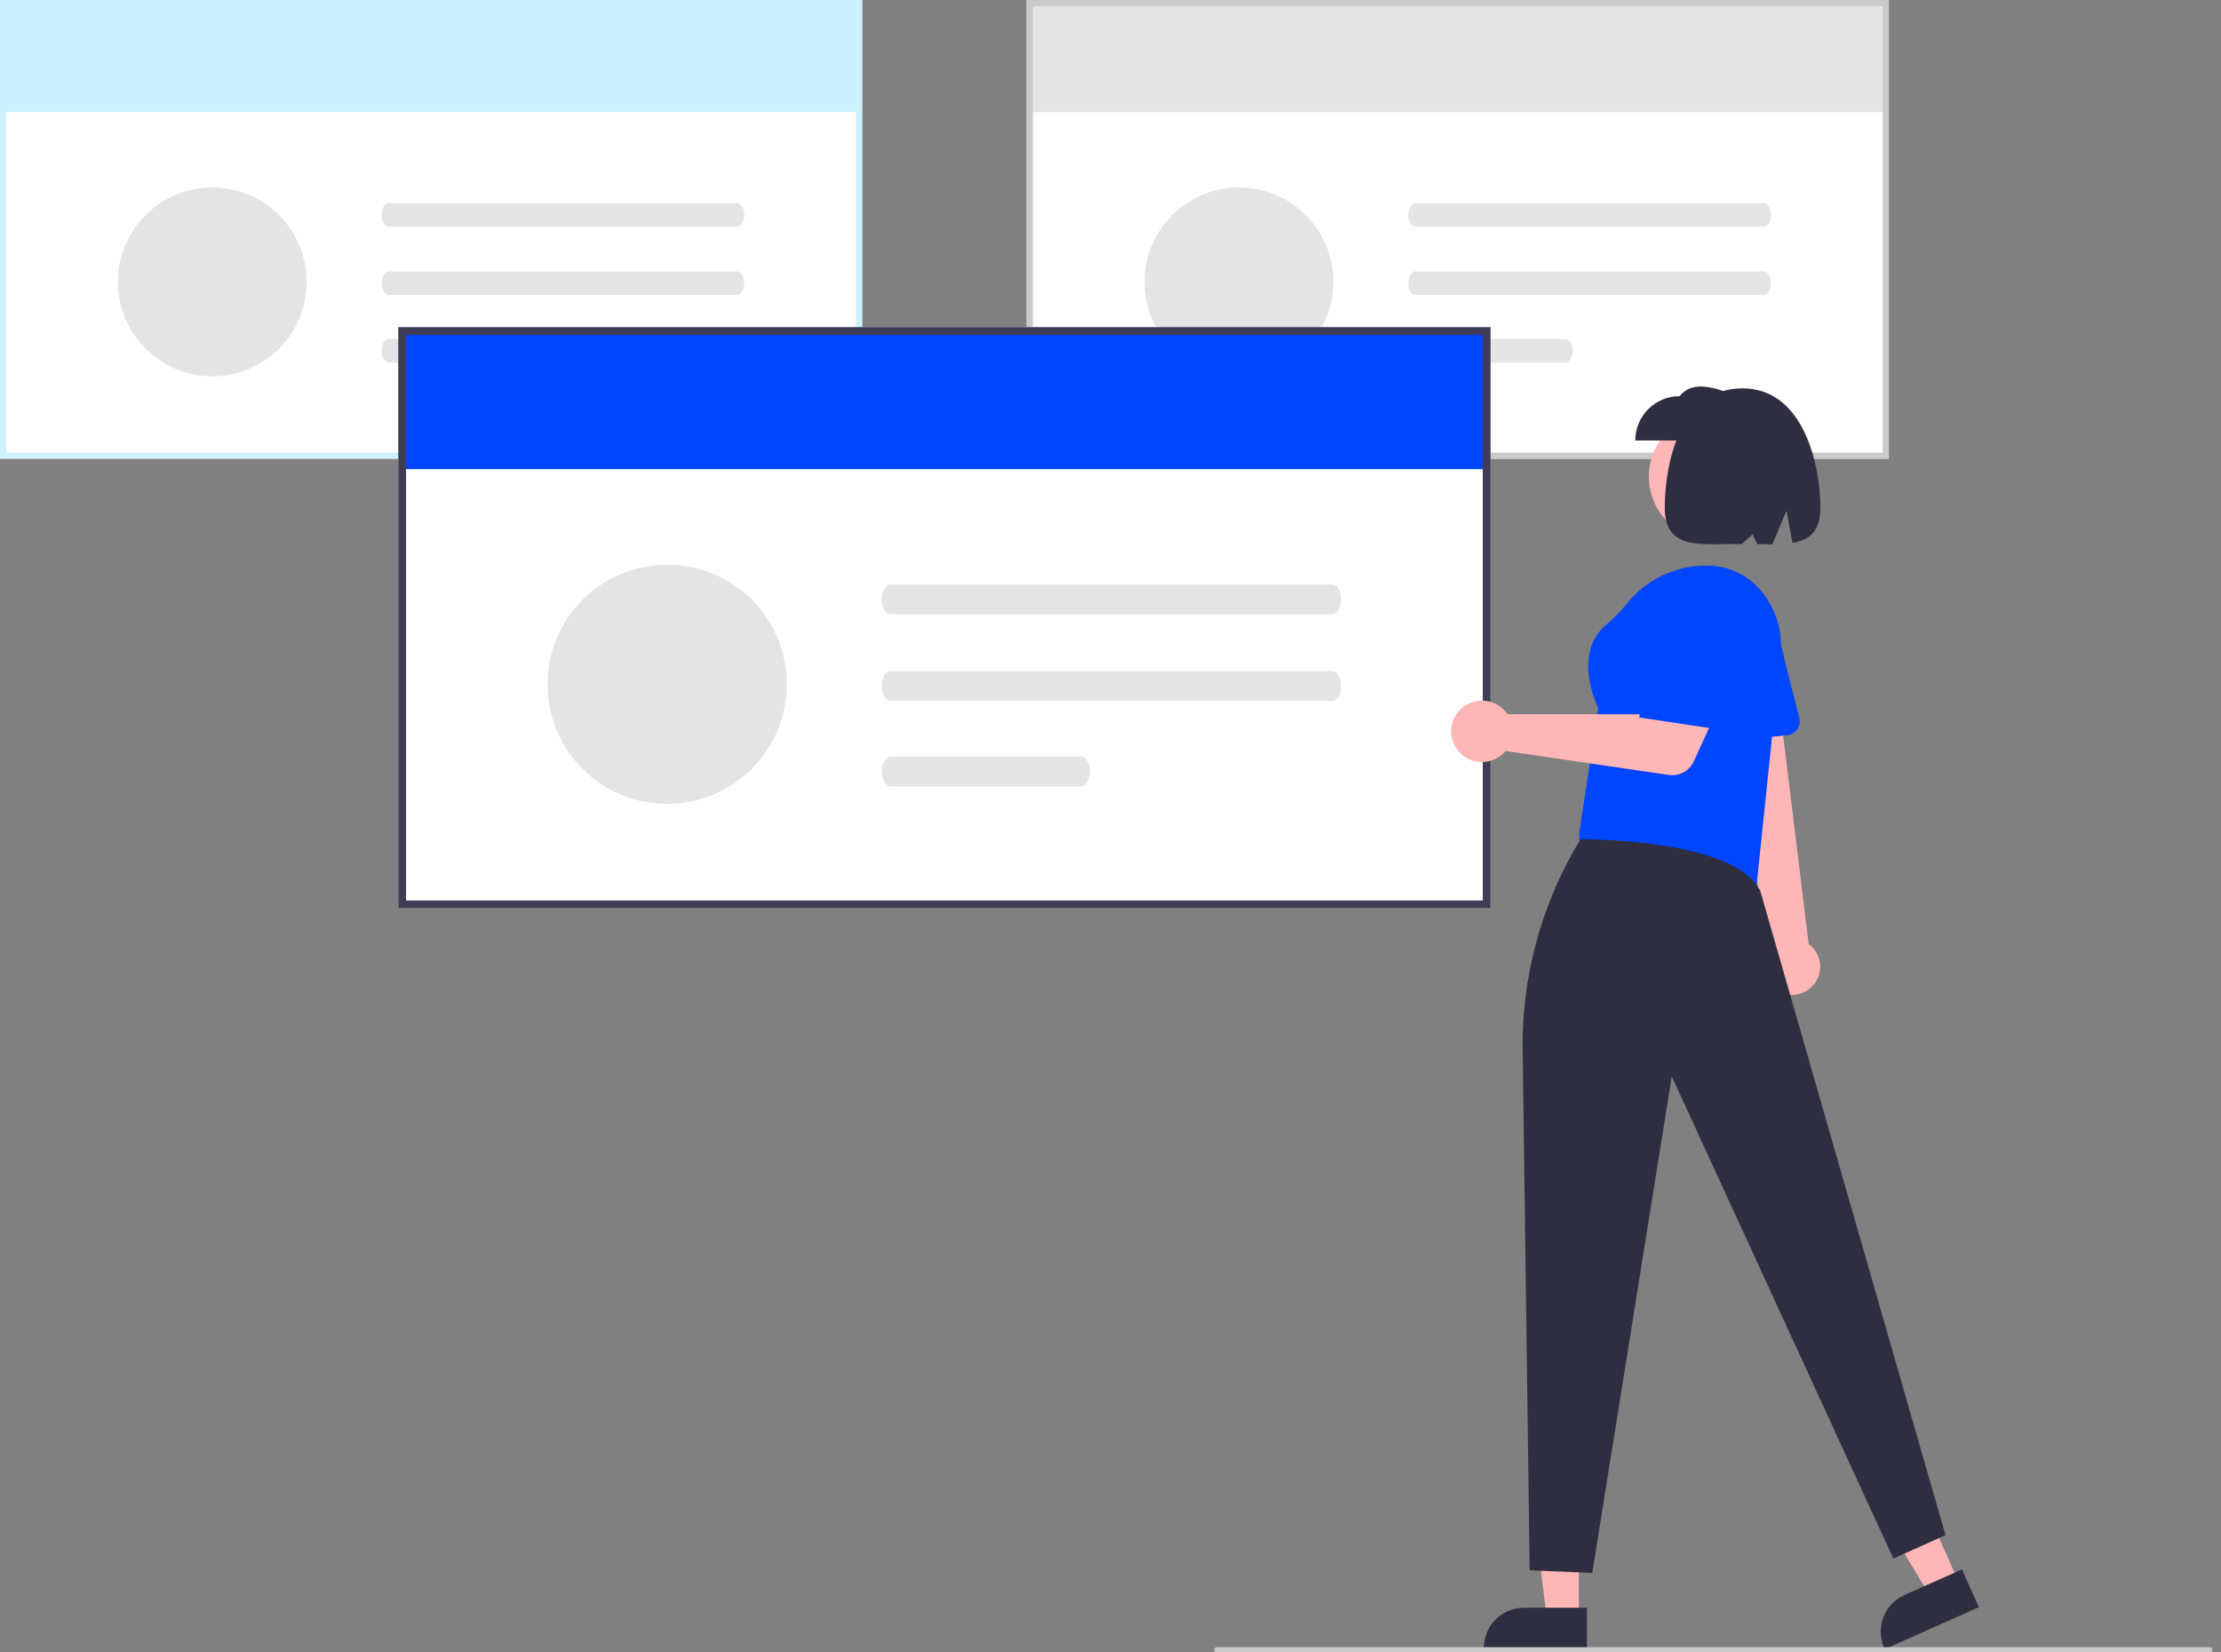 <?xml version="1.0" encoding="UTF-8"?>
<svg width="215px" height="160px" viewBox="0 0 215 160" version="1.1" xmlns="http://www.w3.org/2000/svg" xmlns:xlink="http://www.w3.org/1999/xlink">
    <rect x="0" y="0" width="215" height="160" fill="#808080" stroke="none"/>
    <title>undraw_Windows_re_uo4w</title>
    <g id="页面-1" stroke="none" stroke-width="1" fill="none" fill-rule="evenodd">
        <g id="inst" transform="translate(-1080, -4172)" fill-rule="nonzero">
            <g id="编组-10" transform="translate(0, 2405)">
                <g id="编组-3备份-4" transform="translate(1000, 1687)">
                    <g id="undraw_Windows_re_uo4w" transform="translate(80, 80)">
                        <polygon id="路径" fill="#FFFFFF" points="83.455 44.416 0 44.416 0 0 83.455 0"></polygon>
                        <rect id="矩形" fill="#CCF1FF" x="0.299" y="0.299" width="83.057" height="10.556"></rect>
                        <path d="M83.455,44.416 L0,44.416 L0,0 L83.455,0 L83.455,44.416 Z M0.598,43.819 L82.858,43.819 L82.858,0.598 L0.598,0.598 L0.598,43.819 Z" id="形状" fill="#CCF1FF"></path>
                        <path d="M37.651,19.661 C37.256,19.662 36.937,20.174 36.938,20.805 C36.938,21.434 37.257,21.944 37.651,21.945 L71.334,21.945 C71.729,21.944 72.048,21.431 72.047,20.8 C72.047,20.171 71.728,19.662 71.334,19.661 L37.651,19.661 Z" id="be9f7c95-ebd4-44b9-9282-e3238283e763" fill="#E4E4E4"></path>
                        <path d="M37.651,26.279 C37.256,26.281 36.937,26.793 36.938,27.424 C36.938,28.053 37.257,28.563 37.651,28.564 L71.334,28.564 C71.729,28.563 72.048,28.05 72.047,27.419 C72.047,26.79 71.728,26.281 71.334,26.279 L37.651,26.279 Z" id="b7ae55e2-855e-4db9-b102-9092ce531234" fill="#E4E4E4"></path>
                        <path d="M37.651,32.818 C37.256,32.819 36.937,33.332 36.938,33.963 C36.938,34.592 37.257,35.101 37.651,35.103 L52.145,35.103 C52.539,35.101 52.859,34.589 52.858,33.958 C52.857,33.329 52.538,32.819 52.145,32.818 L37.651,32.818 Z" id="b4ff7f44-8d54-4cd8-922f-1a10c770d871" fill="#E4E4E4"></path>
                        <circle id="椭圆形" fill="#E4E4E4" cx="20.548" cy="27.295" r="9.14"></circle>
                        <polygon id="路径" fill="#FFFFFF" points="182.844 44.416 99.389 44.416 99.389 0 182.844 0"></polygon>
                        <rect id="矩形" fill="#E4E4E4" x="99.688" y="0.299" width="83.057" height="10.556"></rect>
                        <path d="M182.844,44.416 L99.389,44.416 L99.389,0 L182.844,0 L182.844,44.416 Z M99.987,43.819 L182.247,43.819 L182.247,0.598 L99.987,0.598 L99.987,43.819 Z" id="形状" fill="#CACACA"></path>
                        <path d="M137.04,19.661 C136.645,19.662 136.326,20.174 136.327,20.805 C136.328,21.434 136.646,21.944 137.04,21.945 L170.723,21.945 C171.118,21.944 171.437,21.431 171.436,20.8 C171.436,20.171 171.117,19.662 170.723,19.661 L137.04,19.661 Z" id="b31be23e-8cea-40b3-88e7-702b78781d59" fill="#E4E4E4"></path>
                        <path d="M137.04,26.279 C136.645,26.281 136.326,26.793 136.327,27.424 C136.328,28.053 136.646,28.563 137.04,28.564 L170.723,28.564 C171.118,28.563 171.437,28.05 171.436,27.419 C171.436,26.79 171.117,26.281 170.723,26.279 L137.04,26.279 Z" id="aa955060-a795-42b6-a949-85ffda920310" fill="#E4E4E4"></path>
                        <path d="M137.04,32.818 C136.645,32.819 136.326,33.332 136.327,33.963 C136.328,34.592 136.646,35.101 137.04,35.103 L151.534,35.103 C151.929,35.101 152.248,34.589 152.247,33.958 C152.246,33.329 151.927,32.819 151.534,32.818 L137.04,32.818 Z" id="fc73c397-cba7-486e-aa16-1153498538f8" fill="#E4E4E4"></path>
                        <circle id="椭圆形" fill="#E4E4E4" cx="119.937" cy="27.295" r="9.14"></circle>
                        <polygon id="路径" fill="#FFFFFF" points="144.293 87.95 38.551 87.95 38.551 31.672 144.293 31.672"></polygon>
                        <rect id="矩形" fill="#0045FF" x="38.93" y="32.05" width="105.237" height="13.375"></rect>
                        <path d="M144.293,87.95 L38.551,87.95 L38.551,31.672 L144.293,31.672 L144.293,87.95 Z M39.309,87.192 L143.536,87.192 L143.536,32.429 L39.309,32.429 L39.309,87.192 Z" id="形状" fill="#3F3D56"></path>
                        <path d="M86.257,56.583 C85.757,56.584 85.352,57.234 85.353,58.033 C85.354,58.83 85.758,59.476 86.257,59.477 L128.935,59.477 C129.435,59.476 129.84,58.826 129.839,58.027 C129.838,57.23 129.434,56.584 128.935,56.583 L86.257,56.583 Z" id="ae5ce118-c16e-4762-944a-d3eac5dda4be" fill="#E4E4E4"></path>
                        <path d="M86.257,64.969 C85.757,64.971 85.352,65.62 85.353,66.419 C85.354,67.216 85.758,67.862 86.257,67.864 L128.935,67.864 C129.435,67.862 129.84,67.213 129.839,66.413 C129.838,65.616 129.434,64.971 128.935,64.969 L86.257,64.969 Z" id="e85b2a84-e751-44d6-98f8-0a9fef92eb89" fill="#E4E4E4"></path>
                        <path d="M86.257,73.254 C85.757,73.256 85.352,73.905 85.353,74.704 C85.354,75.501 85.758,76.147 86.257,76.149 L104.621,76.149 C105.121,76.147 105.526,75.498 105.525,74.698 C105.524,73.901 105.12,73.256 104.621,73.254 L86.257,73.254 Z" id="fdff5968-d41d-4113-bbcc-d74a10bcc1ca" fill="#E4E4E4"></path>
                        <circle id="椭圆形" fill="#E4E4E4" cx="64.587" cy="66.256" r="11.581"></circle>
                        <polygon id="路径" fill="#FFB6B6" points="189.616 153.205 186.789 154.464 180.588 144.162 184.759 142.304"></polygon>
                        <path d="M191.557,155.623 L182.444,159.683 L182.393,159.568 C181.52,157.609 182.401,155.313 184.359,154.441 L184.36,154.44 L189.925,151.961 L191.557,155.623 Z" id="路径" fill="#2F2E41"></path>
                        <path d="M175.373,95.561 C175.951,95.005 176.253,94.221 176.197,93.421 C176.141,92.62 175.734,91.885 175.085,91.414 L172.091,66.904 L167.422,68.053 L171.162,92.158 C170.427,93.327 170.682,94.862 171.756,95.73 C172.83,96.598 174.384,96.526 175.373,95.561 L175.373,95.561 Z" id="路径" fill="#FFB6B6"></path>
                        <path d="M173.775,70.852 C173.563,71.043 173.296,71.162 173.012,71.19 L166.903,71.806 C166.515,71.845 166.129,71.713 165.846,71.445 C165.563,71.177 165.41,70.798 165.428,70.408 L165.714,64.294 C165.623,63.381 165.902,62.469 166.488,61.764 C167.385,60.667 168.854,60.219 170.21,60.627 C171.566,61.036 172.543,62.221 172.685,63.63 L174.178,69.526 C174.3,70.009 174.145,70.519 173.775,70.852 L173.775,70.852 Z" id="路径" fill="#0045FF"></path>
                        <path d="M169.97,86.457 L152.986,83.081 L152.873,80.709 L152.875,80.694 L154.706,68.531 C154.46,68.018 152.282,63.221 155.446,60.532 C156.192,59.896 156.881,59.195 157.504,58.438 C159.507,55.931 162.614,54.567 165.816,54.789 C167.794,54.95 169.603,55.967 170.768,57.574 C172.025,59.261 172.594,61.364 172.359,63.455 L169.97,86.457 Z" id="路径" fill="#0045FF"></path>
                        <polygon id="路径" fill="#FFB6B6" points="152.83 156.684 149.736 156.684 148.264 144.75 152.83 144.75"></polygon>
                        <path d="M153.619,159.683 L143.642,159.683 L143.642,159.556 C143.643,157.412 145.381,155.674 147.525,155.673 L147.526,155.673 L153.619,155.674 L153.619,159.683 Z" id="路径" fill="#2F2E41"></path>
                        <path d="M148.078,152.05 L147.406,102.356 C147.186,94.931 149.129,87.602 152.999,81.262 L152.999,81.262 C152.999,81.262 168.015,81.136 170.413,86.309 L188.331,148.644 L183.283,150.915 L161.832,104.227 L154.135,152.303 L148.078,152.05 Z" id="路径" fill="#2F2E41"></path>
                        <path d="M145.625,68.779 C145.732,68.894 145.829,69.018 145.916,69.148 L159.972,69.164 L161.687,66.211 L166.482,68.217 L163.953,73.74 C163.534,74.656 162.559,75.185 161.562,75.039 L145.74,72.716 C144.949,73.667 143.652,74.029 142.482,73.625 C141.313,73.221 140.516,72.136 140.479,70.9 C140.443,69.663 141.176,68.533 142.32,68.062 C143.464,67.591 144.78,67.876 145.625,68.779 L145.625,68.779 Z" id="路径" fill="#FFB6B6"></path>
                        <path d="M158.678,69.471 L160.725,58.959 C161.168,56.687 163.257,55.118 165.562,55.326 L165.562,55.326 C166.943,55.451 168.19,56.203 168.945,57.367 C169.699,58.531 169.876,59.977 169.426,61.289 L166.226,70.607 L158.678,69.471 Z" id="路径" fill="#0045FF"></path>
                        <circle id="椭圆形" fill="#FFB6B6" cx="165.814" cy="46.151" r="6.198"></circle>
                        <path d="M158.299,42.65 L168.141,42.65 L168.141,38.36 C165.981,37.501 163.867,36.772 162.589,38.36 C160.22,38.36 158.299,40.28 158.299,42.65 Z" id="路径" fill="#2F2E41"></path>
                        <path d="M168.686,37.603 C174.57,37.603 176.217,44.978 176.217,49.138 C176.217,51.459 175.168,52.289 173.519,52.57 L172.936,49.464 L171.572,52.703 C171.109,52.706 170.622,52.697 170.118,52.687 L169.656,51.735 L168.624,52.67 C164.494,52.676 161.156,53.278 161.156,49.138 C161.156,44.978 162.6,37.603 168.686,37.603 Z" id="路径" fill="#2F2E41"></path>
                        <path d="M213.934,160 L117.782,160 C117.643,160 117.53,159.887 117.53,159.748 C117.53,159.608 117.643,159.495 117.782,159.495 L213.934,159.495 C214.073,159.495 214.186,159.608 214.186,159.748 C214.186,159.887 214.073,160 213.934,160 Z" id="路径" fill="#CACACA"></path>
                    </g>
                </g>
            </g>
        </g>
    </g>
</svg>